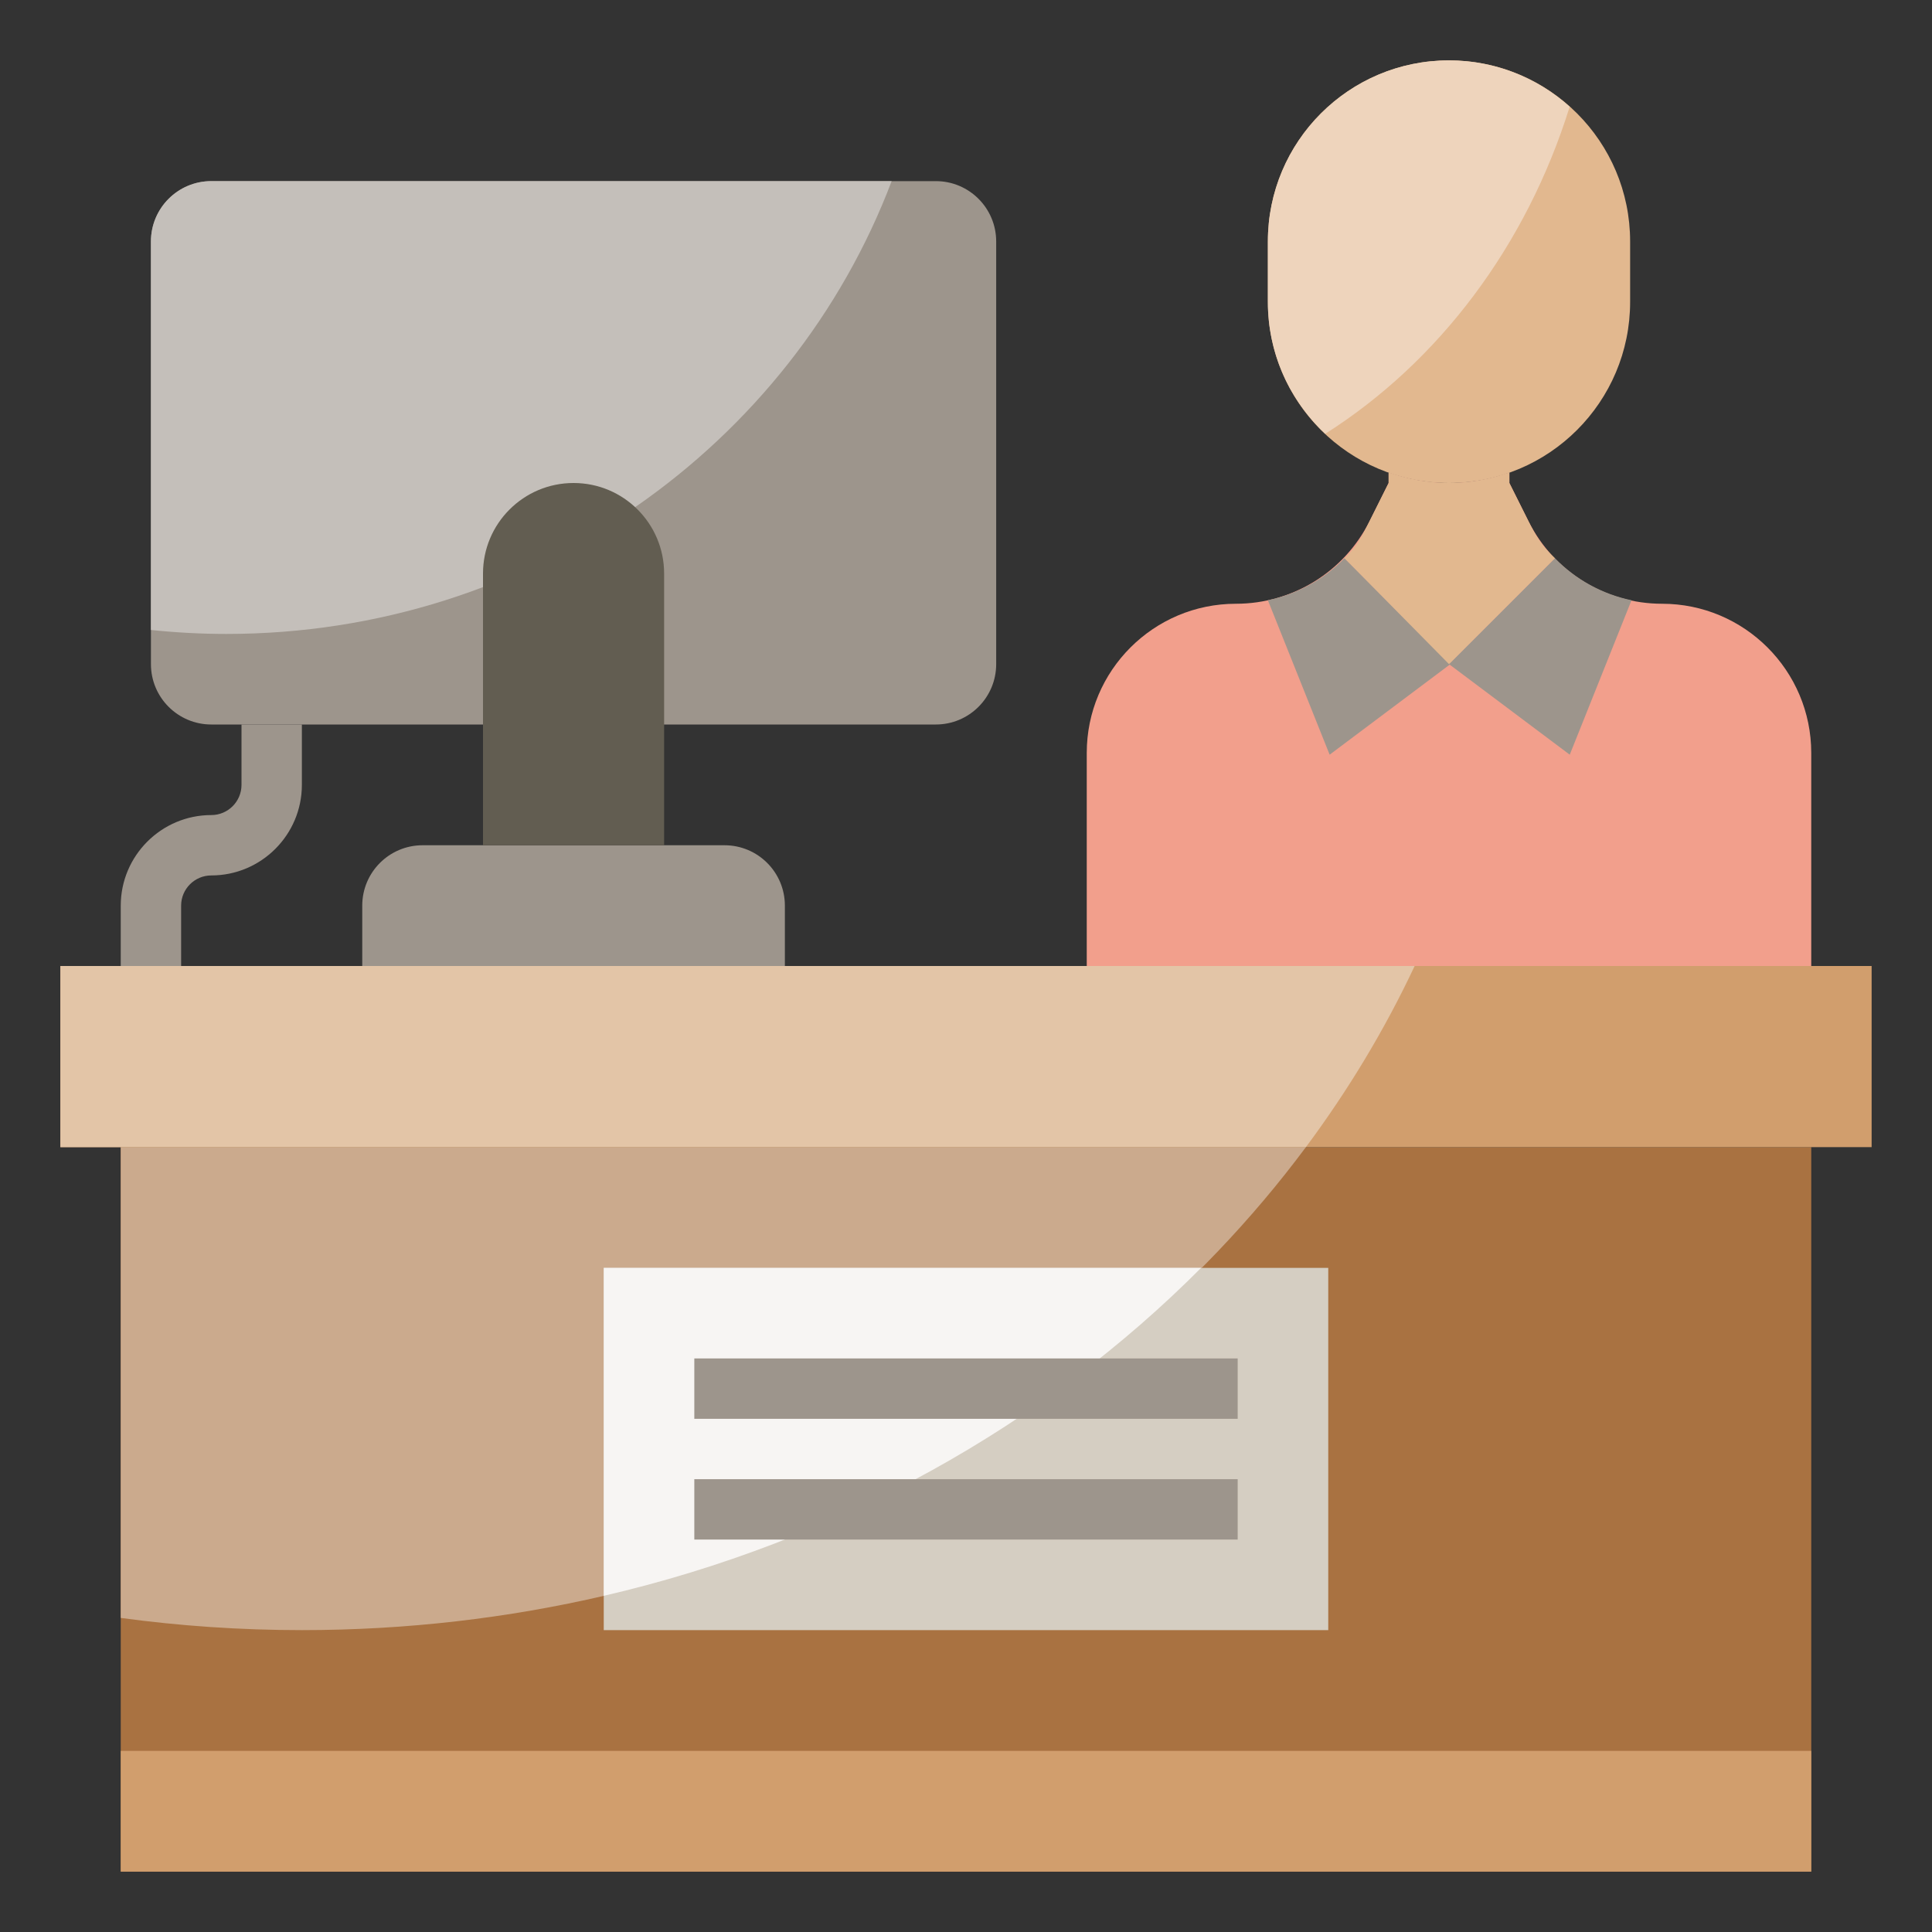 <svg id="Layer_3" enable-background="new 0 0 64 64" height="512" viewBox="0 0 64 64" width="512" xmlns="http://www.w3.org/2000/svg"><rect x="0" y="0" width="64" height="64" fill="#333333" stroke="none"/><g><path d="m55.056 20c-1.873 0-3.585-1.058-4.422-2.733l-.634-1.267s0-.277 0-.349c-.626.222-1.298.349-2 .349s-1.374-.127-2-.349v.349l-.633 1.267c-.838 1.675-2.55 2.733-4.423 2.733-2.73 0-4.944 2.214-4.944 4.944v7.056h24v-7.056c0-2.73-2.214-4.944-4.944-4.944z" fill="#f29f8c"/><path d="m51.509 18.491c-.755.755-3.509 3.509-3.509 3.509l4 3 2.046-5.116c-.969-.203-1.852-.687-2.537-1.393z" fill="#9d958c"/><path d="m44.537 18.491c.755.755 3.509 3.509 3.509 3.509l-4 3-2.046-5.116c.97-.203 1.852-.687 2.537-1.393z" fill="#9d958c"/><path d="m48 22 3.509-3.509c-.423-.395-.608-.689-.876-1.224l-.633-1.267s0-.277 0-.349c-.626.222-1.298.349-2 .349s-1.374-.127-2-.349v.349l-.633 1.267c-.268.535-.407.829-.829 1.224z" fill="#e2b88f"/><path d="m31 24h-24c-1.105 0-2-.895-2-2v-14c0-1.105.895-2 2-2h24c1.105 0 2 .895 2 2v14c0 1.105-.895 2-2 2z" fill="#9d958c"/><path d="m7 6c-1.105 0-2 .895-2 2v12.869c.822.085 1.655.131 2.5.131 10.104 0 18.717-6.242 22.037-15z" fill="#c4bfba"/><path d="m12 32v-2c0-1.105.895-2 2-2h10c1.105 0 2 .895 2 2v2z" fill="#9d958c"/><path d="m22 28v-9c0-1.657-1.343-3-3-3-1.657 0-3 1.343-3 3v9z" fill="#625d51"/><path d="m48 16c3.314 0 6-2.686 6-6v-2c0-3.314-2.686-6-6-6-3.314 0-6 2.686-6 6v2c0 3.314 2.686 6 6 6z" fill="#e2b88f"/><path d="m48 2c-3.314 0-6 2.686-6 6v2c0 1.726.733 3.276 1.899 4.371 3.76-2.383 6.663-6.225 8.099-10.837-1.062-.951-2.46-1.534-3.998-1.534z" fill="#eed4bc"/><path d="m4 38h56v24h-56z" fill="#a97241"/><path d="m4 38v15.596c1.957.265 3.961.404 6 .404 13.868 0 26.084-6.353 33.26-16z" fill="#cbaa8d"/><path d="m20 42h24v12h-24z" fill="#d5cec2"/><path d="m39.788 42h-19.788v10.864c7.763-1.799 14.601-5.652 19.788-10.864z" fill="#f7f5f3"/><path d="m2 32h60v6h-60z" fill="#d19e6d"/><path d="m46.862 32h-44.862v6h41.26c1.4-1.883 2.611-3.889 3.602-6z" fill="#e3c5a7"/><path d="m4 58h56v4h-56z" fill="#d19e6d"/><g><path d="m6 32h-2v-2c0-1.654 1.346-3 3-3 .551 0 1-.448 1-1v-2h2v2c0 1.654-1.346 3-3 3-.551 0-1 .448-1 1z" fill="#9d958c"/></g><g><path d="m23 45h18v2h-18z" fill="#9d958c"/></g><g><path d="m23 49h18v2h-18z" fill="#9d958c"/></g></g></svg>